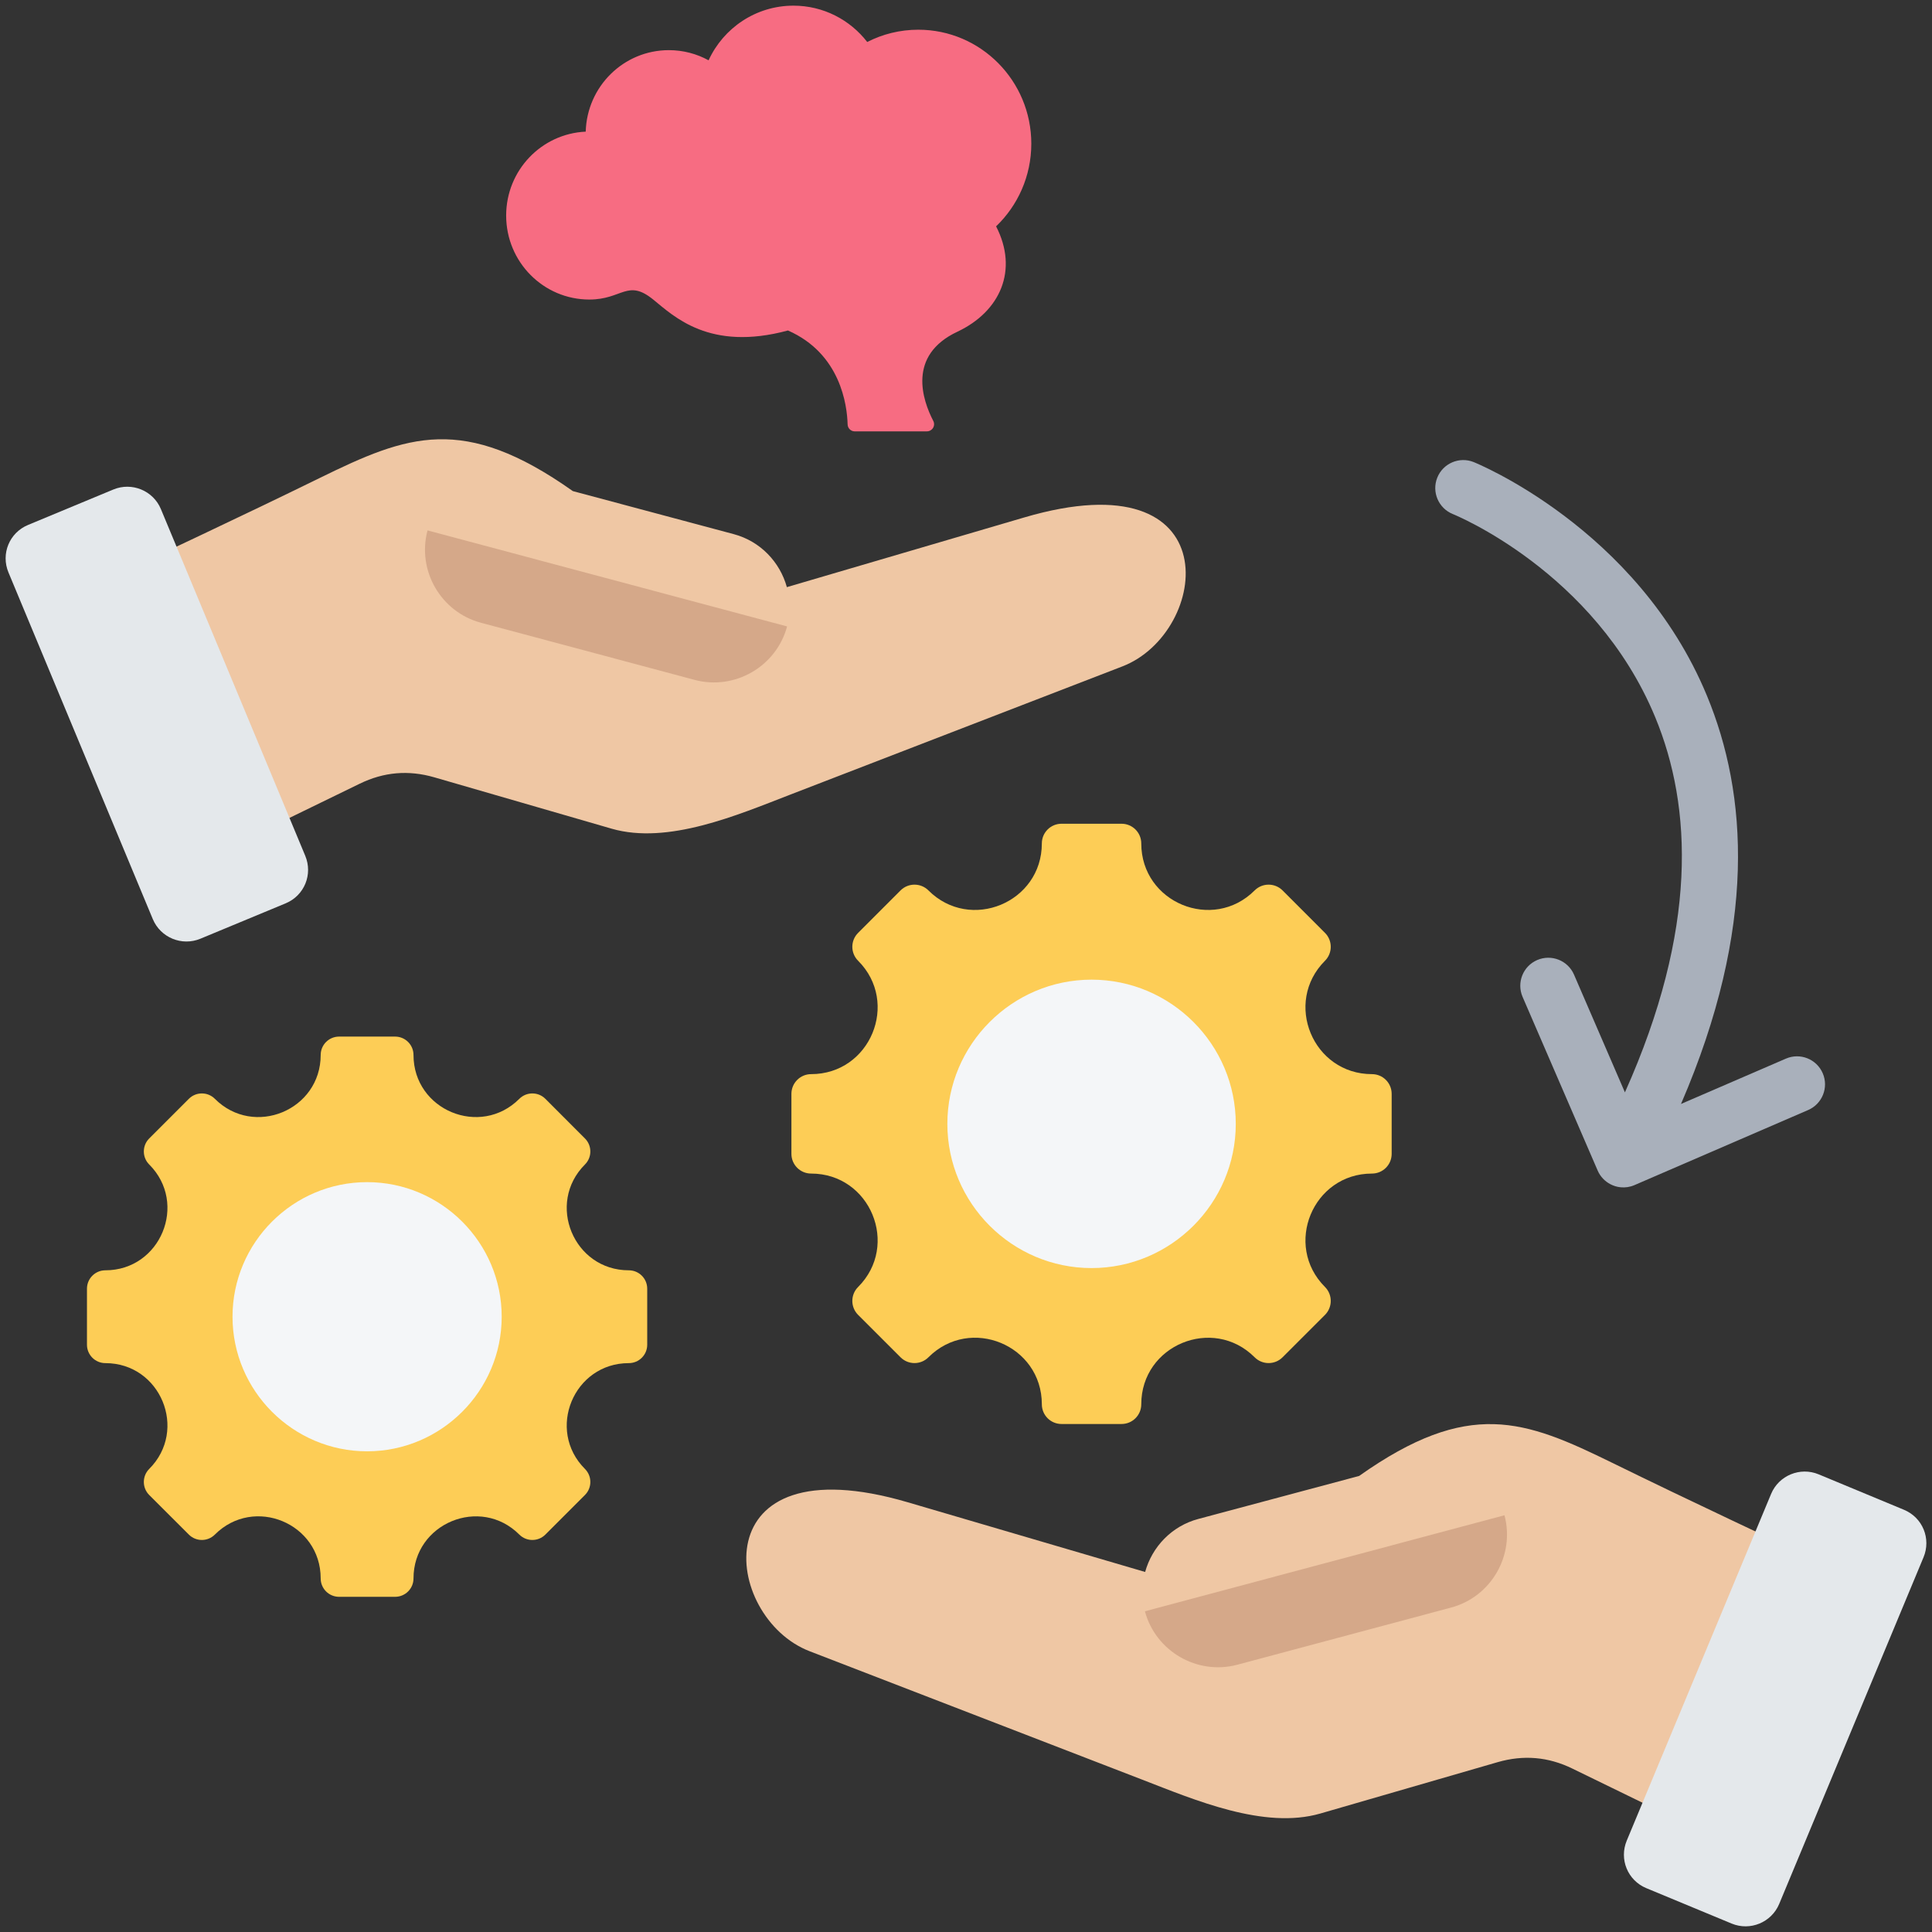 <svg width="71" height="71" viewBox="0 0 71 71" fill="none" xmlns="http://www.w3.org/2000/svg">
<rect x="0" y="0" width="71" height="71" fill="#333333" stroke="none"/>
<path fill-rule="evenodd" clip-rule="evenodd" d="M24.005 11.008C23.057 10.24 22.872 11.008 21.659 11.008C19.97 11.008 18.601 9.627 18.601 7.921C18.601 6.262 19.897 4.911 21.525 4.838C21.571 3.175 22.92 1.843 24.581 1.843C25.108 1.843 25.606 1.978 26.04 2.216C26.586 1.029 27.778 0.208 29.16 0.208C30.26 0.208 31.24 0.73 31.87 1.543C32.435 1.254 33.072 1.092 33.747 1.092C36.039 1.092 37.9 2.967 37.9 5.281C37.9 6.475 37.402 7.556 36.606 8.318C37.434 9.924 36.762 11.448 35.182 12.191C33.33 13.061 33.907 14.715 34.296 15.465C34.34 15.547 34.337 15.646 34.289 15.725C34.241 15.804 34.156 15.852 34.063 15.852C33.345 15.853 31.987 15.853 31.413 15.853C31.268 15.853 31.15 15.736 31.149 15.591C31.13 14.894 30.893 12.995 28.956 12.145C26.072 12.926 24.763 11.621 24.005 11.008Z" fill="#F76C82"/>
<path fill-rule="evenodd" clip-rule="evenodd" d="M50.419 43.128C48.247 43.128 47.157 45.76 48.693 47.296C48.975 47.578 48.975 48.038 48.693 48.321L47.133 49.88C46.85 50.163 46.391 50.163 46.108 49.88C44.572 48.344 41.941 49.435 41.941 51.606C41.941 52.008 41.616 52.331 41.216 52.331H39.011C38.611 52.331 38.287 52.008 38.287 51.606C38.287 49.432 35.656 48.343 34.119 49.88C33.837 50.163 33.378 50.163 33.095 49.88L31.535 48.321C31.252 48.038 31.252 47.578 31.535 47.296C33.071 45.76 31.981 43.128 29.808 43.128C29.409 43.128 29.084 42.804 29.084 42.404V40.199C29.084 39.799 29.409 39.474 29.808 39.474C31.981 39.474 33.071 36.843 31.535 35.307C31.252 35.024 31.252 34.566 31.535 34.283L33.095 32.722C33.378 32.44 33.837 32.44 34.119 32.722C35.655 34.258 38.287 33.169 38.287 30.996C38.287 30.596 38.611 30.272 39.011 30.272H41.216C41.616 30.272 41.941 30.596 41.941 30.996C41.941 33.169 44.572 34.258 46.108 32.722C46.391 32.44 46.85 32.44 47.133 32.722L48.693 34.283C48.975 34.566 48.975 35.024 48.693 35.307C47.157 36.843 48.247 39.474 50.419 39.474C50.82 39.474 51.143 39.799 51.143 40.199V42.404C51.143 42.804 50.82 43.128 50.419 43.128Z" fill="#FDCD56"/>
<path fill-rule="evenodd" clip-rule="evenodd" d="M40.114 46.601C43.032 46.601 45.414 44.22 45.414 41.302C45.414 38.383 43.032 36.002 40.114 36.002C37.195 36.002 34.815 38.383 34.815 41.302C34.815 44.22 37.195 46.601 40.114 46.601Z" fill="#F4F6F8"/>
<path fill-rule="evenodd" clip-rule="evenodd" d="M23.108 50.094C21.082 50.094 20.064 52.55 21.497 53.983C21.761 54.247 21.761 54.676 21.497 54.94L20.042 56.395C19.778 56.659 19.349 56.659 19.085 56.395C17.652 54.962 15.196 55.98 15.196 58.006C15.196 58.381 14.893 58.682 14.52 58.682H12.461C12.088 58.682 11.785 58.381 11.785 58.006C11.785 55.977 9.33 54.961 7.896 56.395C7.632 56.659 7.204 56.659 6.94 56.395L5.483 54.94C5.22 54.676 5.22 54.247 5.483 53.983C6.917 52.55 5.9 50.094 3.872 50.094C3.499 50.094 3.196 49.791 3.196 49.418V47.359C3.196 46.986 3.499 46.683 3.872 46.683C5.9 46.683 6.917 44.227 5.483 42.794C5.22 42.53 5.22 42.102 5.483 41.838L6.94 40.381C7.204 40.117 7.632 40.117 7.896 40.381C9.329 41.815 11.785 40.798 11.785 38.77C11.785 38.397 12.088 38.094 12.461 38.094H14.52C14.893 38.094 15.196 38.397 15.196 38.77C15.196 40.798 17.652 41.815 19.085 40.381C19.349 40.117 19.778 40.117 20.042 40.381L21.497 41.838C21.761 42.102 21.761 42.53 21.497 42.794C20.064 44.227 21.082 46.683 23.108 46.683C23.483 46.683 23.785 46.986 23.785 47.359V49.418C23.785 49.791 23.483 50.094 23.108 50.094Z" fill="#FDCD56"/>
<path fill-rule="evenodd" clip-rule="evenodd" d="M13.491 53.335C16.215 53.335 18.437 51.112 18.437 48.389C18.437 45.664 16.215 43.443 13.491 43.443C10.766 43.443 8.545 45.664 8.545 48.389C8.545 51.112 10.766 53.335 13.491 53.335Z" fill="#F4F6F8"/>
<path fill-rule="evenodd" clip-rule="evenodd" d="M61.776 40.57L65.631 38.904C66.153 38.678 66.759 38.919 66.984 39.44C67.21 39.961 66.97 40.568 66.448 40.793L60.067 43.552C59.901 43.624 59.726 43.649 59.558 43.632C59.429 43.62 59.3 43.582 59.179 43.518C58.978 43.413 58.81 43.24 58.713 43.016L55.954 36.634C55.729 36.113 55.969 35.506 56.491 35.281C57.012 35.056 57.619 35.296 57.844 35.817L59.715 40.144C62.396 34.155 62.193 29.652 60.827 26.354C58.603 20.984 53.392 18.892 53.392 18.892C52.865 18.681 52.608 18.081 52.819 17.554C53.03 17.026 53.63 16.77 54.157 16.981C54.157 16.981 60.168 19.381 62.729 25.567C64.221 29.167 64.579 34.079 61.776 40.57Z" fill="#A9B0BB"/>
<path fill-rule="evenodd" clip-rule="evenodd" d="M11.765 17.558C8.825 19 5.854 20.384 2.896 21.784L7.073 31.793L13.217 28.802C14.104 28.369 15.013 28.292 15.96 28.566L22.478 30.454C24.545 31.051 27.101 29.952 29.024 29.209L41.249 24.489C44.468 23.244 45.244 16.782 37.64 19.016L28.917 21.577C28.663 20.657 27.944 19.889 26.96 19.628L21.052 18.048C17.023 15.197 14.974 15.986 11.765 17.558Z" fill="#EFC7A4"/>
<path fill-rule="evenodd" clip-rule="evenodd" d="M28.925 23.021L15.712 19.492C15.318 20.965 16.201 22.494 17.676 22.886L25.529 24.986C27.004 25.378 28.53 24.494 28.925 23.021Z" fill="#D5A889"/>
<path d="M10.498 33.197L7.363 34.498C6.684 34.78 5.9 34.457 5.616 33.778C3.849 29.532 2.079 25.286 0.312 21.039C0.025 20.353 0.345 19.574 1.034 19.29L4.166 17.989C4.845 17.707 5.631 18.03 5.913 18.709C7.683 22.955 9.45 27.201 11.217 31.448C11.504 32.134 11.184 32.913 10.498 33.197Z" fill="#E4E8EB"/>
<path fill-rule="evenodd" clip-rule="evenodd" d="M59.235 53.751C62.175 55.193 65.146 56.576 68.104 57.977L63.927 67.986L57.783 64.994C56.897 64.561 55.987 64.485 55.04 64.758L48.522 66.646C46.455 67.243 43.899 66.144 41.975 65.401L29.751 60.681C26.532 59.437 25.756 52.975 33.36 55.208L42.083 57.769C42.337 56.85 43.056 56.081 44.04 55.82L49.948 54.24C53.977 51.39 56.026 52.178 59.235 53.751Z" fill="#EFC7A4"/>
<path fill-rule="evenodd" clip-rule="evenodd" d="M42.075 59.214L55.288 55.685C55.682 57.157 54.799 58.686 53.324 59.078L45.471 61.178C43.996 61.57 42.47 60.686 42.075 59.214Z" fill="#D5A889"/>
<path d="M60.502 69.389L63.637 70.69C64.316 70.972 65.1 70.649 65.384 69.97C67.151 65.724 68.921 61.478 70.688 57.231C70.975 56.545 70.655 55.766 69.966 55.482L66.834 54.181C66.155 53.899 65.369 54.222 65.087 54.901C63.317 59.147 61.55 63.393 59.783 67.64C59.496 68.326 59.816 69.105 60.502 69.389Z" fill="#E4E8EB"/>
</svg>
